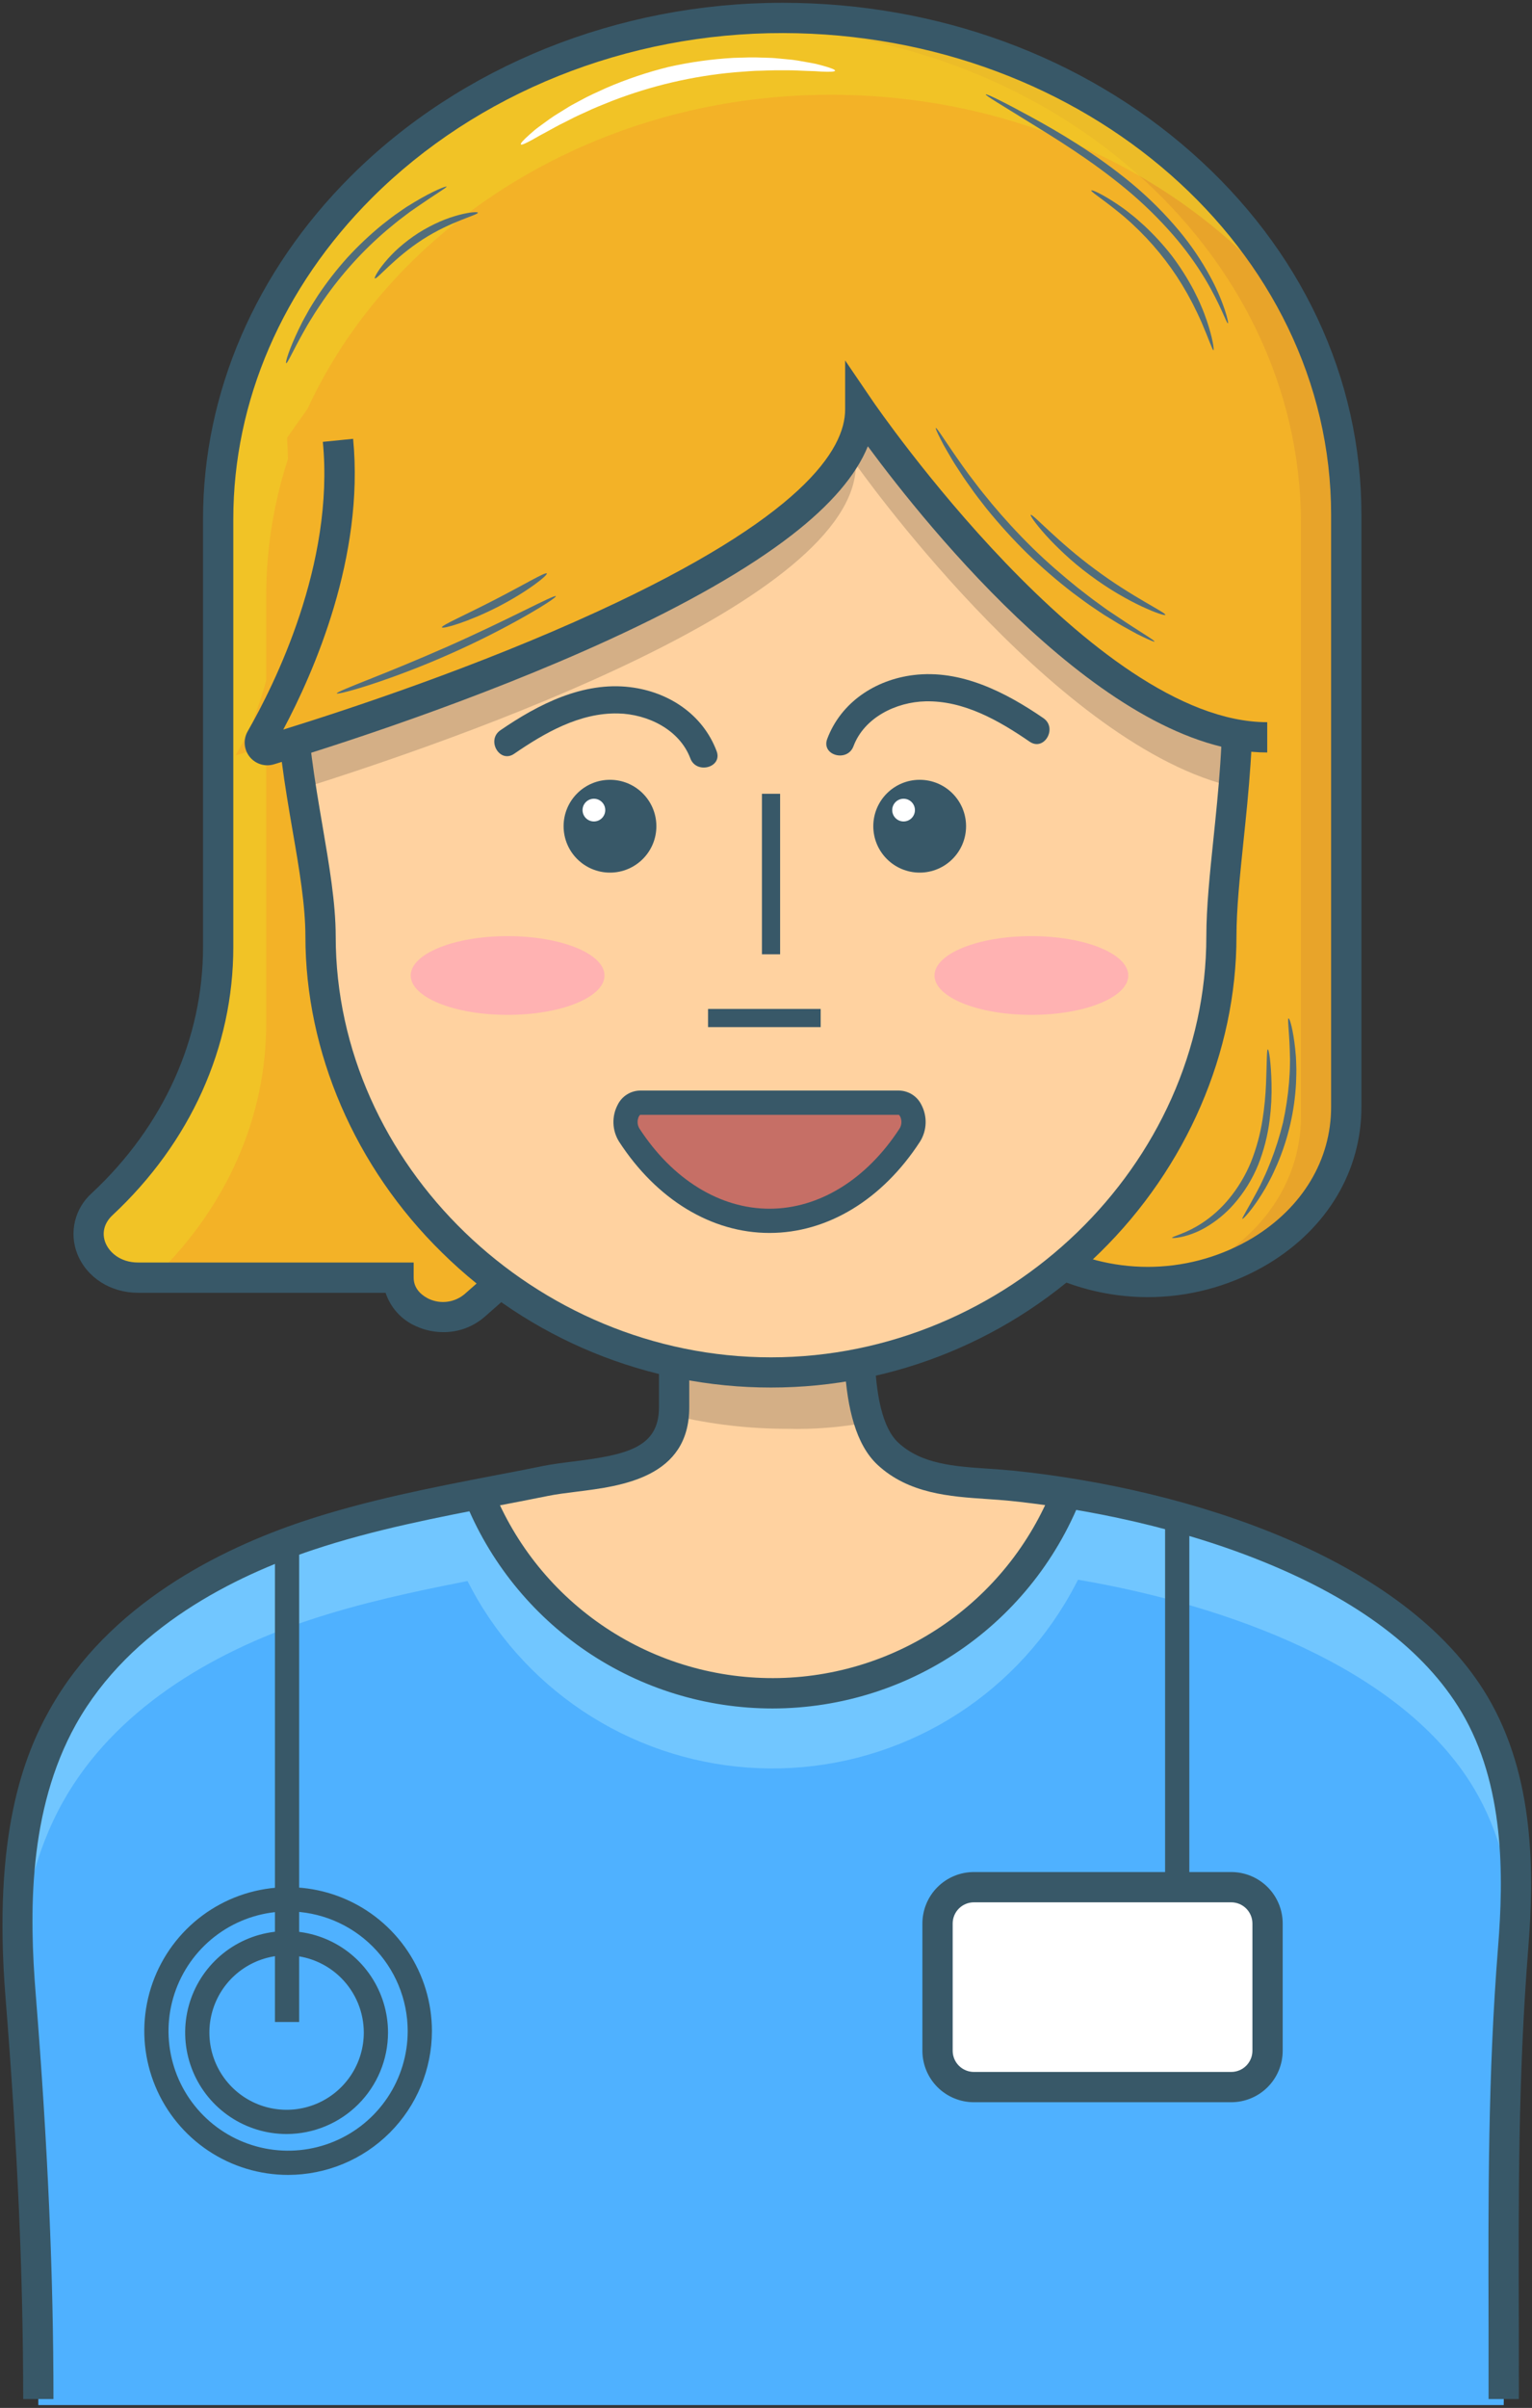 <svg width="506" height="795" viewBox="0 0 506 795" fill="none" xmlns="http://www.w3.org/2000/svg">
<rect x="0" y="0" width="506" height="795" fill="#333333" stroke="none"/>
<g clip-path="url(#clip0_857:84)">
<path d="M156.8 299.846H153.226L152.423 302.073H151.263L154.521 293.542H155.505L158.769 302.073H157.615L156.8 299.846ZM153.566 298.921H156.466L155.013 294.93L153.566 298.921ZM160.925 302.073H159.841V293.073H160.925V302.073ZM162.402 298.85C162.402 297.878 162.632 297.096 163.093 296.507C163.554 295.913 164.158 295.616 164.904 295.616C165.646 295.616 166.234 295.87 166.667 296.378V293.073H167.751V302.073H166.755L166.703 301.393C166.269 301.925 165.665 302.19 164.892 302.19C164.158 302.19 163.558 301.889 163.093 301.288C162.632 300.686 162.402 299.901 162.402 298.932V298.85ZM163.486 298.973C163.486 299.692 163.634 300.255 163.931 300.661C164.228 301.067 164.638 301.27 165.162 301.27C165.849 301.27 166.351 300.962 166.667 300.345V297.432C166.343 296.835 165.845 296.536 165.173 296.536C164.642 296.536 164.228 296.741 163.931 297.151C163.634 297.561 163.486 298.169 163.486 298.973ZM172.07 302.19C171.21 302.19 170.511 301.909 169.972 301.346C169.433 300.78 169.164 300.024 169.164 299.079V298.88C169.164 298.251 169.283 297.69 169.521 297.198C169.763 296.702 170.099 296.315 170.529 296.038C170.962 295.757 171.431 295.616 171.935 295.616C172.759 295.616 173.4 295.887 173.857 296.43C174.314 296.973 174.542 297.751 174.542 298.762V299.214H170.248C170.263 299.839 170.445 300.345 170.792 300.731C171.144 301.114 171.589 301.305 172.128 301.305C172.511 301.305 172.835 301.227 173.101 301.071C173.367 300.915 173.599 300.708 173.798 300.45L174.46 300.966C173.929 301.782 173.132 302.19 172.07 302.19ZM171.935 296.507C171.498 296.507 171.13 296.667 170.833 296.987C170.537 297.303 170.353 297.749 170.283 298.323H173.458V298.241C173.427 297.69 173.279 297.264 173.013 296.964C172.748 296.659 172.388 296.507 171.935 296.507ZM178.867 296.706C178.703 296.678 178.525 296.665 178.333 296.665C177.622 296.665 177.14 296.968 176.886 297.573V302.073H175.802V295.733H176.857L176.874 296.466C177.23 295.899 177.734 295.616 178.386 295.616C178.597 295.616 178.757 295.643 178.867 295.698V296.706ZM180.888 295.733L180.917 296.436C181.382 295.889 182.009 295.616 182.798 295.616C183.685 295.616 184.289 295.956 184.609 296.636C184.82 296.331 185.093 296.085 185.429 295.897C185.769 295.71 186.169 295.616 186.63 295.616C188.021 295.616 188.728 296.352 188.751 297.825V302.073H187.667V297.889C187.667 297.436 187.564 297.098 187.357 296.876C187.15 296.649 186.802 296.536 186.314 296.536C185.912 296.536 185.578 296.657 185.312 296.899C185.046 297.137 184.892 297.46 184.849 297.866V302.073H183.759V297.919C183.759 296.997 183.308 296.536 182.406 296.536C181.695 296.536 181.208 296.839 180.947 297.444V302.073H179.863V295.733H180.888ZM194.306 302.073C194.244 301.948 194.193 301.725 194.154 301.405C193.65 301.928 193.048 302.19 192.349 302.19C191.724 302.19 191.21 302.014 190.808 301.663C190.41 301.307 190.21 300.858 190.21 300.315C190.21 299.655 190.46 299.143 190.96 298.78C191.464 298.413 192.171 298.229 193.081 298.229H194.136V297.731C194.136 297.352 194.023 297.052 193.796 296.829C193.57 296.602 193.236 296.489 192.794 296.489C192.408 296.489 192.083 296.587 191.822 296.782C191.56 296.977 191.429 297.214 191.429 297.491H190.339C190.339 297.175 190.451 296.87 190.673 296.577C190.9 296.28 191.205 296.046 191.587 295.874C191.974 295.702 192.398 295.616 192.859 295.616C193.589 295.616 194.162 295.8 194.576 296.167C194.99 296.53 195.205 297.032 195.22 297.673V300.591C195.22 301.173 195.294 301.636 195.443 301.979V302.073H194.306ZM192.507 301.247C192.847 301.247 193.169 301.159 193.474 300.983C193.779 300.807 193.999 300.579 194.136 300.298V298.997H193.287C191.958 298.997 191.294 299.386 191.294 300.163C191.294 300.503 191.408 300.768 191.634 300.96C191.861 301.151 192.152 301.247 192.507 301.247ZM197.945 295.733L197.98 296.53C198.464 295.921 199.097 295.616 199.878 295.616C201.218 295.616 201.894 296.372 201.906 297.884V302.073H200.822V297.878C200.818 297.421 200.712 297.083 200.505 296.864C200.302 296.645 199.984 296.536 199.55 296.536C199.199 296.536 198.89 296.63 198.624 296.817C198.359 297.005 198.152 297.251 198.003 297.555V302.073H196.919V295.733H197.945Z" fill="black"/>
<path d="M157.658 488.643H201.248C213.068 488.643 222.658 478.713 222.658 466.463V387.073H286.658V466.453C286.658 478.703 296.238 488.633 308.068 488.633H351.658V558.073H157.658V488.643Z" fill="#FFD2A0"/>
<path d="M286.658 411.073V469.593C277.866 471.252 268.922 471.97 259.978 471.733C247.411 471.741 234.887 470.284 222.658 467.393V411.073H286.658Z" fill="#D4AF86"/>
<path d="M499.721 645.263C495.721 695.163 496.661 744.013 496.661 794.073H12.661C12.661 749.203 10.371 705.613 6.811 660.923C4.301 629.523 5.421 596.373 20.811 568.923C37.641 538.873 69.361 519.843 102.041 508.983C119.151 503.293 136.741 499.523 154.411 496.063C155.444 498.063 156.534 500.063 157.681 502.063C167.56 518.946 181.656 532.972 198.588 542.766C215.519 552.561 234.706 557.788 254.266 557.935C273.826 558.082 293.088 553.145 310.166 543.606C327.243 534.067 341.549 520.255 351.681 503.523C353.241 500.956 354.697 498.323 356.051 495.623C404.201 503.803 462.921 524.283 486.931 564.673C501.051 588.393 501.921 617.683 499.721 645.263Z" fill="#4FB1FF"/>
<path d="M20.808 594.862C37.638 564.812 69.358 545.782 102.038 534.922C119.148 529.232 136.738 525.463 154.408 522.003C155.441 524.003 156.531 526.003 157.678 528.003C167.557 544.886 181.653 558.912 198.585 568.706C215.517 578.501 234.703 583.728 254.263 583.875C273.823 584.023 293.086 579.084 310.163 569.545C327.24 560.006 341.546 546.194 351.678 529.462C353.238 526.895 354.695 524.263 356.048 521.562C404.198 529.743 462.918 550.222 486.928 590.612C495.328 604.742 499.048 620.823 500.218 637.323C501.698 611.833 499.888 585.412 486.928 563.612C462.928 523.222 404.198 502.743 356.048 494.562C354.715 497.23 353.258 499.862 351.678 502.462C341.546 519.194 327.24 533.006 310.163 542.545C293.086 552.084 273.823 557.023 254.263 556.875C234.703 556.728 215.517 551.501 198.585 541.706C181.653 531.912 167.557 517.885 157.678 501.002C156.531 499.042 155.441 497.042 154.408 495.002C136.738 498.462 119.148 502.232 102.038 507.922C69.338 518.782 37.618 537.812 20.808 567.862C7.008 592.472 4.678 621.622 6.138 649.982C7.308 630.622 11.378 611.682 20.808 594.862Z" fill="#71C6FF"/>
<path d="M496.609 793.073H496.659C496.659 782.473 496.659 771.922 496.589 761.412C496.555 771.945 496.562 782.5 496.609 793.073Z" fill="#71C6FF"/>
<path d="M255.16 564.073C233.242 564.073 211.828 557.497 193.686 545.196C175.545 532.895 161.512 515.435 153.4 495.073L162.69 491.373C170.199 510.208 183.282 526.301 200.188 537.497C217.093 548.694 237.015 554.46 257.287 554.025C277.559 553.59 297.215 546.975 313.625 535.063C330.035 523.152 342.415 506.513 349.11 487.373L358.55 490.673C351.043 512.111 337.064 530.687 318.543 543.836C300.022 556.985 277.874 564.056 255.16 564.073Z" fill="#385868"/>
<path d="M501.658 792.073H491.658C491.658 784.18 491.658 776.309 491.658 768.462C491.538 725.592 491.418 685.093 494.788 642.863C496.668 619.333 496.978 589.242 482.658 565.152C470.658 545.022 448.658 528.342 417.148 515.582C384.048 502.172 350.548 497.253 333.528 495.513C331.058 495.263 328.528 495.093 325.858 494.913C313.808 494.103 300.138 493.183 289.858 483.643C275.538 470.323 278.308 435.493 280.538 407.503C281.158 399.673 281.698 392.903 281.698 388.073H291.698C291.698 393.303 291.148 400.253 290.508 408.293C288.668 431.393 285.898 466.293 296.678 476.293C304.348 483.423 315.118 484.143 326.528 484.913C329.168 485.093 331.898 485.273 334.528 485.543C392.398 491.463 463.958 514.132 491.238 560.022C506.998 586.532 506.728 618.632 504.738 643.642C501.408 685.452 501.518 725.753 501.648 768.413C501.648 776.286 501.651 784.173 501.658 792.073Z" fill="#385868"/>
<path d="M17.659 792.073H7.659C7.659 751.433 5.809 709.243 1.809 659.303C-2.501 605.363 8.089 579.303 16.429 564.423C35.949 529.563 72.889 511.333 100.429 502.173C120.989 495.343 142.429 491.173 163.159 487.173C168.369 486.173 173.759 485.173 179.039 484.063C182.209 483.423 185.629 482.993 189.239 482.543C206.919 480.333 217.649 478.023 217.649 464.633V388.073H227.649V464.663C227.649 487.843 205.279 490.663 190.479 492.493C187.049 492.923 183.809 493.323 181.009 493.893C175.689 494.963 170.279 496.013 165.009 497.023C144.589 500.963 123.479 505.023 103.539 511.663C77.659 520.263 43.049 537.243 25.089 569.313C9.239 597.723 9.649 631.923 11.809 658.513C15.809 708.713 17.659 751.163 17.659 792.073Z" fill="#385868"/>
<path d="M98.81 511.042H90.81V667.582H98.81V511.042Z" fill="#385868"/>
<path d="M94.658 704.572C88.032 704.572 81.555 702.607 76.046 698.926C70.537 695.245 66.243 690.013 63.708 683.892C61.172 677.771 60.509 671.035 61.801 664.536C63.094 658.038 66.284 652.069 70.97 647.384C75.655 642.699 81.624 639.508 88.122 638.216C94.621 636.923 101.356 637.586 107.478 640.122C113.599 642.657 118.831 646.951 122.512 652.46C126.193 657.969 128.158 664.446 128.158 671.072C128.147 679.953 124.614 688.468 118.334 694.748C112.054 701.028 103.539 704.561 94.658 704.572ZM94.658 645.572C89.614 645.572 84.684 647.067 80.491 649.869C76.297 652.671 73.029 656.654 71.099 661.314C69.169 665.973 68.664 671.1 69.648 676.047C70.632 680.993 73.06 685.537 76.626 689.103C80.193 692.669 84.736 695.098 89.683 696.082C94.629 697.066 99.757 696.561 104.416 694.631C109.076 692.701 113.058 689.432 115.86 685.239C118.662 681.045 120.158 676.115 120.158 671.072C120.15 664.311 117.461 657.83 112.68 653.049C107.9 648.269 101.418 645.58 94.658 645.572Z" fill="#385868"/>
<path d="M95.158 718.073C85.763 718.073 76.579 715.287 68.768 710.068C60.957 704.848 54.869 697.43 51.273 688.75C47.678 680.071 46.738 670.52 48.57 661.306C50.403 652.092 54.927 643.628 61.57 636.985C68.213 630.342 76.677 625.818 85.891 623.986C95.105 622.153 104.656 623.094 113.335 626.689C122.015 630.284 129.433 636.372 134.652 644.183C139.872 651.995 142.658 661.178 142.658 670.573C142.644 683.167 137.636 695.241 128.731 704.146C119.826 713.051 107.751 718.06 95.158 718.073ZM95.158 631.073C87.345 631.073 79.709 633.39 73.213 637.73C66.717 642.07 61.654 648.239 58.664 655.457C55.675 662.675 54.893 670.617 56.417 678.279C57.941 685.941 61.703 692.979 67.227 698.504C72.751 704.028 79.79 707.79 87.452 709.314C95.114 710.838 103.056 710.056 110.274 707.066C117.491 704.077 123.66 699.014 128.001 692.518C132.341 686.022 134.658 678.385 134.658 670.573C134.647 660.1 130.482 650.059 123.077 642.654C115.671 635.248 105.63 631.084 95.158 631.073Z" fill="#385868"/>
<path d="M178.479 411.842L156.729 430.992C147.459 439.152 131.609 433.372 131.609 421.832H45.609C31.269 421.832 23.879 406.743 33.719 397.562C58.329 374.562 72.039 344.232 72.039 312.662V171.322C72.059 80.922 156.049 5.763 258.699 5.923C361.349 6.082 444.699 79.442 444.699 169.922V365.472C444.699 410.162 389.479 437.892 345.779 415.142L344.929 414.702" fill="#F3B227"/>
<path d="M257.698 4.923C236.063 4.864 214.555 8.239 193.978 14.922C210.245 10.903 226.942 8.888 243.698 8.923C346.428 9.083 429.698 82.442 429.698 172.922V368.472C429.698 392.912 413.178 412.282 391.058 421.092C419.828 415.892 443.698 393.852 443.698 364.472V168.922C443.658 78.442 360.438 5.083 257.698 4.923Z" fill="#E8A42A"/>
<path opacity="0.5" d="M51.629 420.982C74.969 398.262 87.929 368.702 87.929 337.982V196.682C87.929 106.312 171.929 31.122 274.569 31.282C344.029 31.392 404.568 64.963 436.488 114.662C411.018 50.922 342.109 5.202 261.039 5.072C158.389 4.922 74.399 80.112 74.399 170.482V311.812C74.399 343.382 60.689 373.752 36.079 396.712C26.239 405.892 33.629 420.982 47.969 420.982H51.629Z" fill="#F1D427"/>
<path d="M146.389 439.822C143.323 439.82 140.292 439.166 137.499 437.902C135.121 436.88 132.988 435.364 131.24 433.456C129.492 431.548 128.169 429.29 127.359 426.832H45.629C36.489 426.832 28.629 421.782 25.519 413.962C24.173 410.531 23.912 406.769 24.772 403.185C25.632 399.602 27.572 396.368 30.329 393.922C54.019 371.822 67.059 342.922 67.059 312.672V171.322C67.059 129.792 84.369 89.632 115.809 58.242C152.299 21.802 204.259 0.922 258.379 0.922H258.709C309.619 1.002 357.489 18.543 393.509 50.303C429.719 82.233 449.659 124.712 449.659 169.922V365.472C449.659 386.522 438.489 405.382 418.999 417.202C407.653 424.016 394.751 427.811 381.522 428.226C368.294 428.641 355.18 425.662 343.429 419.572L342.579 419.132L347.189 410.262L348.039 410.702C358.265 416.004 369.678 418.599 381.191 418.24C392.704 417.881 403.933 414.58 413.809 408.652C430.229 398.652 439.649 382.942 439.649 365.472V169.922C439.649 82.412 358.469 11.082 258.649 10.922C207.109 10.812 157.579 30.672 122.869 65.323C93.329 94.823 77.059 132.462 77.059 171.322V312.662C77.059 345.762 62.889 377.212 37.149 401.222C34.409 403.782 33.559 407.092 34.819 410.292C36.009 413.292 39.549 416.832 45.629 416.832H136.629V421.832C136.629 426.062 140.139 428.102 141.629 428.832C143.539 429.725 145.664 430.054 147.755 429.779C149.846 429.505 151.814 428.638 153.429 427.282L175.179 408.132L181.789 415.642L160.039 434.792C156.252 438.074 151.399 439.862 146.389 439.822Z" fill="#385868"/>
<path d="M158.469 120.632C163.809 119.028 169.335 118.121 174.909 117.933C179.445 117.771 183.985 118.107 188.449 118.933C196.069 120.373 200.369 122.583 200.259 122.833C200.119 123.243 195.649 121.673 188.169 120.723C178.454 119.426 168.574 120.228 159.196 123.076C149.818 125.924 141.161 130.751 133.809 137.232C128.129 142.182 125.279 145.972 124.939 145.712C124.599 145.452 127.059 141.342 132.589 135.902C135.836 132.731 139.421 129.925 143.279 127.533C148.023 124.587 153.129 122.267 158.469 120.632Z" fill="#D49C43"/>
<path d="M179.92 113.132C186.907 113.632 193.776 115.197 200.29 117.772C205.29 119.772 208.02 121.652 207.88 121.932C207.74 122.212 204.68 121.032 199.69 119.472C193.185 117.468 186.477 116.197 179.69 115.682C175.969 115.412 172.235 115.382 168.51 115.592C165.491 115.721 162.484 116.055 159.51 116.592C157.526 116.99 155.608 117.663 153.81 118.592C152.55 119.262 151.88 119.752 151.74 119.592C151.6 119.432 152.07 118.742 153.26 117.742C154.99 116.419 156.959 115.444 159.06 114.872C162.106 114.036 165.223 113.487 168.37 113.232C172.211 112.88 176.074 112.847 179.92 113.132Z" fill="#D49C43"/>
<path d="M376.679 135.462C381.87 140.329 386.195 146.044 389.469 152.362C391.969 157.172 392.989 160.362 392.699 160.502C392.409 160.642 390.759 157.752 387.909 153.272C384.28 147.427 379.911 142.076 374.909 137.352C369.9 132.703 364.035 129.072 357.639 126.662C352.709 124.852 349.399 124.462 349.439 124.052C349.479 123.642 352.879 123.502 358.189 124.942C365.094 126.946 371.429 130.55 376.679 135.462Z" fill="#D49C43"/>
<path d="M395.188 154.152C396.048 157.097 396.666 160.107 397.038 163.152C397.379 165.622 397.589 168.109 397.668 170.602C397.778 174.892 397.218 177.512 396.888 177.482C396.558 177.452 396.428 174.862 395.888 170.742C395.618 168.682 395.218 166.232 394.728 163.512C394.231 160.589 393.563 157.697 392.728 154.852C391.169 149.755 388.583 145.031 385.128 140.972C382.478 137.822 380.438 136.182 380.668 135.862C380.898 135.542 383.298 136.742 386.438 139.732C388.273 141.496 389.894 143.469 391.268 145.612C392.962 148.264 394.282 151.138 395.188 154.152Z" fill="#D49C43"/>
<path d="M403.43 318.023C403.43 388.813 336.82 450.573 254.65 450.573C172.48 450.573 105.87 388.813 105.87 318.023C105.87 286.543 83.991 239.572 105.87 197.102C133.15 144.102 209.02 98.103 254.65 98.103C299.65 98.103 369.38 139.223 396.65 191.333C419.17 234.323 403.43 286.003 403.43 318.023Z" fill="#FFD2A0"/>
<path d="M201.47 288.103C209.931 288.103 216.79 281.244 216.79 272.783C216.79 264.322 209.931 257.463 201.47 257.463C193.009 257.463 186.15 264.322 186.15 272.783C186.15 281.244 193.009 288.103 201.47 288.103Z" fill="#385868"/>
<path d="M196.158 271.213C198.229 271.213 199.908 269.534 199.908 267.463C199.908 265.392 198.229 263.713 196.158 263.713C194.087 263.713 192.408 265.392 192.408 267.463C192.408 269.534 194.087 271.213 196.158 271.213Z" fill="white"/>
<path d="M303.759 288.103C312.22 288.103 319.079 281.244 319.079 272.783C319.079 264.322 312.22 257.463 303.759 257.463C295.298 257.463 288.439 264.322 288.439 272.783C288.439 281.244 295.298 288.103 303.759 288.103Z" fill="#385868"/>
<path d="M298.439 271.213C300.51 271.213 302.189 269.534 302.189 267.463C302.189 265.392 300.51 263.713 298.439 263.713C296.368 263.713 294.689 265.392 294.689 267.463C294.689 269.534 296.368 271.213 298.439 271.213Z" fill="white"/>
<path d="M271.057 333.112H233.857V339.112H271.057V333.112Z" fill="#385868"/>
<path d="M406.948 237.503C406.718 244.933 406.188 252.232 405.548 259.322C346.438 243.922 282.688 153.322 282.688 153.322C282.688 198.432 151.638 244.082 98.288 260.792C96.958 252.642 95.748 244.202 95.048 235.592C146.108 219.782 282.688 173.172 282.688 127.122C282.688 127.122 347.308 218.953 406.748 233.413C406.808 234.773 406.898 236.133 406.948 237.503Z" fill="#D4AF86"/>
<path d="M254.649 458.112C213.958 458.139 174.899 442.116 145.949 413.522C117.299 385.442 100.869 347.392 100.869 309.112C100.869 299.032 98.869 287.033 96.649 274.312C91.649 245.212 85.499 209.002 101.309 175.612C114.309 148.162 139.519 119.972 170.469 98.263C200.019 77.543 231.469 65.172 254.609 65.172C277.749 65.172 307.169 76.172 335.099 95.463C364.509 115.732 387.959 141.942 401.099 169.272C418.249 204.852 414.099 245.352 410.689 277.902C409.509 289.322 408.389 300.122 408.389 309.112C408.389 347.392 391.959 385.442 363.309 413.522C334.369 442.106 295.326 458.128 254.649 458.112ZM254.649 75.172C233.489 75.172 204.179 86.862 176.249 106.452C146.639 127.192 122.639 153.922 110.359 179.922C95.899 210.462 101.539 243.502 106.519 272.662C108.759 285.802 110.879 298.212 110.879 309.142C110.879 384.482 176.719 448.142 254.659 448.142C332.599 448.142 398.439 384.492 398.439 309.142C398.439 299.632 399.579 288.592 400.789 276.902C404.029 245.612 408.059 206.672 392.139 173.652C379.709 147.862 357.439 123.032 329.439 103.732C303.519 85.832 275.549 75.172 254.619 75.172H254.649Z" fill="#385868"/>
<path d="M94.81 144.562C94.81 144.562 99.7 213.032 77.81 249.382C77.81 249.382 284.41 191.902 284.41 135.262C284.41 135.262 360.55 243.462 423.56 243.462V170.762L376.27 104.822L322.01 71.823L263.37 62.523L234.49 64.213L200.36 69.323L160.11 87.073L121.6 106.522L94.81 144.562Z" fill="#F3B227"/>
<path d="M88.259 252.672C86.949 252.664 85.665 252.313 84.534 251.654C83.402 250.995 82.463 250.05 81.811 248.915C81.158 247.78 80.814 246.493 80.814 245.184C80.814 243.874 81.157 242.588 81.809 241.452C90.579 226.172 110.539 186.282 106.629 145.882L116.629 144.882C120.409 183.882 103.629 221.992 93.559 240.882C114.899 234.262 157.559 220.182 197.139 201.992C264.879 170.872 279.139 148.492 279.139 135.192V119.012L288.279 132.442C288.999 133.502 361.039 238.442 418.549 238.442V248.442C365.939 248.442 306.379 174.102 286.639 147.352C282.749 156.922 274.329 166.752 261.459 176.702C247.079 187.832 226.849 199.412 201.349 211.132C157.059 231.472 109.099 246.722 90.529 252.332C89.794 252.56 89.028 252.675 88.259 252.672Z" fill="#385868"/>
<path d="M340.98 180.863C345.98 185.753 351.08 190.123 355.82 193.943C358.23 195.803 360.48 197.613 362.7 199.173C363.8 199.963 364.84 200.763 365.87 201.473L368.87 203.473C376.51 208.633 381.5 211.472 381.31 211.812C381.23 211.972 379.89 211.423 377.55 210.303L375.6 209.352C374.9 208.992 374.15 208.572 373.34 208.122C371.73 207.222 369.86 206.233 367.9 204.983L364.81 203.093C363.73 202.413 362.65 201.653 361.52 200.893C359.23 199.393 356.89 197.622 354.42 195.792C349.121 191.713 344.057 187.341 339.25 182.693C334.485 178 329.988 173.042 325.78 167.843C323.89 165.413 322.06 163.123 320.51 160.843C319.72 159.723 318.93 158.662 318.23 157.602L316.23 154.542C314.93 152.612 313.9 150.772 312.96 149.182C312.5 148.382 312.06 147.643 311.68 146.953L310.68 145.033C309.5 142.713 308.93 141.393 309.08 141.303C309.44 141.103 312.38 146.023 317.72 153.533L319.83 156.462C320.57 157.462 321.39 158.463 322.2 159.583C323.81 161.753 325.67 163.973 327.59 166.333C331.48 170.993 335.97 175.923 340.98 180.863Z" fill="#516D7B"/>
<path d="M361.619 187.922C373.859 197.072 385.229 202.302 384.899 203.012C384.769 203.312 381.749 202.392 377.129 200.232C374.819 199.162 372.129 197.742 369.229 196.042C366.329 194.342 363.229 192.282 360.099 189.972C356.969 187.662 354.099 185.262 351.649 182.972C349.199 180.682 347.039 178.522 345.349 176.622C341.949 172.832 340.189 170.203 340.439 169.993C341.019 169.503 349.309 178.862 361.619 187.922Z" fill="#516D7B"/>
<path d="M373.81 60.593C379.495 65.321 384.74 70.556 389.48 76.233C393.357 80.886 396.767 85.91 399.66 91.233C401.619 94.797 403.259 98.528 404.56 102.383C405.45 105.123 405.75 106.683 405.56 106.733C405.13 106.893 403.25 100.813 398.05 92.123C394.994 87.058 391.512 82.264 387.64 77.793C382.889 72.318 377.702 67.238 372.13 62.602C360.24 52.722 348.13 45.413 339.51 40.083C330.89 34.752 325.4 31.492 325.58 31.172C325.76 30.852 331.44 33.623 340.41 38.523C349.38 43.422 361.69 50.553 373.81 60.593Z" fill="#516D7B"/>
<path d="M387.019 84.412C389.72 87.994 392.134 91.782 394.239 95.743C395.159 97.593 396.059 99.343 396.739 101.042C397.089 101.892 397.459 102.692 397.739 103.492L398.569 105.802C400.569 111.712 401.069 115.552 400.779 115.622C400.489 115.692 399.279 112.062 396.879 106.452L395.879 104.262C395.549 103.502 395.139 102.732 394.749 101.932C393.999 100.302 393.049 98.642 392.099 96.873C387.821 89.265 382.5 82.294 376.289 76.162C374.829 74.782 373.479 73.422 372.109 72.272C371.429 71.692 370.799 71.093 370.109 70.573L368.249 69.073C363.469 65.282 360.249 63.252 360.439 62.892C360.629 62.532 364.159 64.112 369.329 67.612L371.329 69.013C372.019 69.502 372.699 70.073 373.429 70.642C374.899 71.752 376.339 73.082 377.879 74.453C381.184 77.526 384.24 80.856 387.019 84.412Z" fill="#516D7B"/>
<path d="M114.71 85.073C118.281 81.184 122.124 77.555 126.21 74.213C128.13 72.713 129.94 71.272 131.73 70.073C132.62 69.463 133.46 68.843 134.31 68.302L136.81 66.772C143.11 62.972 147.37 61.362 147.5 61.623C147.63 61.883 143.74 64.162 137.8 68.282L135.44 69.922C134.64 70.493 133.84 71.142 132.99 71.772C131.28 73.022 129.56 74.502 127.72 76.013C119.845 82.728 112.864 90.428 106.95 98.922C105.62 100.922 104.32 102.752 103.23 104.582C102.68 105.492 102.11 106.342 101.62 107.202L100.221 109.662C96.701 115.922 94.91 120.082 94.531 119.922C94.15 119.762 95.451 115.422 98.621 108.792L99.9 106.202C100.351 105.302 100.9 104.412 101.41 103.462C102.41 101.552 103.7 99.623 105 97.562C107.937 93.174 111.182 89 114.71 85.073Z" fill="#516D7B"/>
<path d="M138.199 76.922C140.511 75.464 142.932 74.183 145.439 73.093C147.486 72.214 149.595 71.489 151.749 70.922C155.429 69.972 157.749 69.922 157.849 70.203C158.029 70.963 148.979 72.993 139.579 79.073C130.179 85.153 124.449 92.373 123.809 91.922C123.549 91.733 124.619 89.632 127.029 86.692C128.451 84.977 129.999 83.369 131.659 81.882C133.709 80.065 135.896 78.407 138.199 76.922Z" fill="#516D7B"/>
<path d="M147.69 213.532C157.69 209.102 166.55 204.792 172.98 201.632C179.41 198.472 183.4 196.512 183.58 196.832C183.76 197.152 180.07 199.642 173.83 203.222C165.68 207.853 157.303 212.072 148.73 215.862C140.165 219.676 131.414 223.057 122.51 225.992C115.67 228.212 111.33 229.252 111.23 228.932C111.13 228.612 115.23 226.932 121.9 224.292C128.57 221.652 137.71 217.922 147.69 213.532Z" fill="#516D7B"/>
<path d="M163.219 198.112C172.739 193.242 180.219 188.722 180.599 189.322C180.979 189.922 174.079 195.422 164.389 200.382C154.699 205.342 146.169 207.762 145.959 207.122C145.749 206.482 153.719 203.022 163.219 198.112Z" fill="#516D7B"/>
<path d="M413.189 383.642C414.975 379.131 416.253 374.436 416.999 369.642C417.617 365.668 418.004 361.661 418.159 357.642C418.449 350.782 418.349 346.482 418.739 346.462C419.129 346.442 419.789 350.692 419.969 357.662C420.069 361.762 419.855 365.864 419.329 369.932C418.692 374.957 417.425 379.883 415.559 384.592C413.63 389.32 410.926 393.694 407.559 397.532C404.812 400.672 401.561 403.332 397.939 405.402C395.51 406.787 392.888 407.798 390.159 408.402C388.229 408.802 387.159 408.812 387.109 408.662C387.059 408.512 388.109 408.122 389.879 407.452C392.38 406.504 394.771 405.287 397.009 403.822C400.304 401.649 403.259 399 405.779 395.962C408.859 392.255 411.358 388.101 413.189 383.642Z" fill="#516D7B"/>
<path d="M423.757 370.653C424.713 366.285 425.382 361.859 425.757 357.403C425.887 355.343 426.047 353.403 426.047 351.553C426.047 350.633 426.107 349.743 426.047 348.893L425.987 346.433C425.777 340.173 425.187 336.293 425.587 336.223C425.987 336.153 427.107 339.943 427.787 346.313L428.017 348.813C428.087 349.683 428.087 350.593 428.127 351.533C428.227 353.423 428.127 355.433 428.067 357.533C427.595 366.752 425.507 375.817 421.897 384.313C421.027 386.253 420.227 388.103 419.317 389.753C418.867 390.583 418.477 391.403 418.027 392.153L416.727 394.303C413.327 399.733 410.557 402.603 410.337 402.413C410.117 402.223 412.237 398.943 415.167 393.413L416.297 391.233C416.687 390.473 417.027 389.653 417.427 388.823C418.237 387.173 418.947 385.343 419.727 383.433C421.349 379.266 422.695 374.997 423.757 370.653Z" fill="#516D7B"/>
<path d="M281.889 246.382C285.469 236.852 296.019 231.762 305.749 231.552C318.409 231.282 329.969 237.932 340.079 244.872C344.869 248.162 349.369 240.362 344.619 237.102C332.149 228.542 317.359 220.962 301.759 222.872C289.089 224.422 277.759 231.872 273.209 243.992C271.209 249.422 279.869 251.762 281.889 246.382Z" fill="#385868"/>
<path d="M236.689 247.992C232.119 235.832 220.819 228.422 208.139 226.872C192.539 224.962 177.749 232.542 165.279 241.102C160.529 244.362 165.029 252.162 169.819 248.872C179.929 241.932 191.479 235.282 204.149 235.552C213.879 235.762 224.419 240.852 228.009 250.382C230.009 255.752 238.729 253.382 236.689 247.992Z" fill="#385868"/>
<path d="M257.658 262.073H251.658V315.073H257.658V262.073Z" fill="#385868"/>
<path d="M293.97 364.073C298.07 364.073 300.22 370.563 297.52 374.723C286.25 392.103 269.66 403.073 251.16 403.073C232.66 403.073 216.08 392.073 204.8 374.723C202.1 370.563 204.24 364.073 208.35 364.073H293.97Z" fill="#C66F66"/>
<path d="M254.157 407.072C235.007 407.072 216.887 396.072 204.447 376.892C203.32 375.079 202.688 373.002 202.614 370.868C202.54 368.734 203.028 366.619 204.027 364.732C204.707 363.359 205.749 362.198 207.041 361.375C208.333 360.552 209.825 360.098 211.357 360.062H296.977C298.508 360.098 300.001 360.552 301.293 361.375C302.585 362.198 303.627 363.359 304.307 364.732C305.306 366.619 305.793 368.734 305.719 370.868C305.646 373.002 305.014 375.079 303.887 376.892C291.437 396.082 273.317 407.072 254.157 407.072ZM211.417 368.072C211.069 368.43 210.832 368.882 210.737 369.372C210.592 369.902 210.555 370.455 210.627 370.999C210.7 371.544 210.88 372.068 211.157 372.542C222.097 389.402 237.767 399.072 254.157 399.072C270.547 399.072 286.227 389.402 297.157 372.542C297.434 372.068 297.614 371.544 297.686 370.999C297.758 370.455 297.721 369.902 297.577 369.372C297.481 368.882 297.245 368.43 296.897 368.072H211.417Z" fill="#385868"/>
<path d="M406.658 623.073H321.658C315.03 623.073 309.658 628.445 309.658 635.073V677.073C309.658 683.7 315.03 689.073 321.658 689.073H406.658C413.285 689.073 418.658 683.7 418.658 677.073V635.073C418.658 628.445 413.285 623.073 406.658 623.073Z" fill="white"/>
<path d="M406.658 694.073H321.658C317.149 694.073 312.825 692.282 309.637 689.094C306.449 685.906 304.658 681.582 304.658 677.073V635.073C304.658 630.564 306.449 626.24 309.637 623.052C312.825 619.864 317.149 618.073 321.658 618.073H406.658C411.166 618.073 415.49 619.864 418.678 623.052C421.867 626.24 423.658 630.564 423.658 635.073V677.073C423.658 681.582 421.867 685.906 418.678 689.094C415.49 692.282 411.166 694.073 406.658 694.073ZM321.658 628.073C319.801 628.073 318.021 628.809 316.708 630.122C315.395 631.435 314.658 633.216 314.658 635.073V677.073C314.658 678.929 315.395 680.709 316.708 682.022C318.021 683.334 319.801 684.073 321.658 684.073H406.658C408.514 684.073 410.295 683.334 411.607 682.022C412.92 680.709 413.658 678.929 413.658 677.073V635.073C413.658 633.216 412.92 631.435 411.607 630.122C410.295 628.809 408.514 628.073 406.658 628.073H321.658Z" fill="#385868"/>
<path d="M392.818 500.823H384.818V623.073H392.818V500.823Z" fill="#385868"/>
<path d="M167.658 335.073C185.331 335.073 199.658 329.253 199.658 322.073C199.658 314.893 185.331 309.073 167.658 309.073C149.985 309.073 135.658 314.893 135.658 322.073C135.658 329.253 149.985 335.073 167.658 335.073Z" fill="#FFB2B2"/>
<path d="M340.658 335.073C358.331 335.073 372.658 329.253 372.658 322.073C372.658 314.893 358.331 309.073 340.658 309.073C322.985 309.073 308.658 314.893 308.658 322.073C308.658 329.253 322.985 335.073 340.658 335.073Z" fill="#FFB2B2"/>
<path d="M220.81 22.102C227.878 20.512 235.066 19.509 242.3 19.102C245.64 19.003 248.8 18.863 251.77 19.023C253.25 19.082 254.68 19.082 256.05 19.203L259.989 19.573C262.499 19.762 264.739 20.212 266.709 20.573C267.709 20.753 268.61 20.902 269.44 21.082L271.709 21.672C274.419 22.422 275.88 22.992 275.81 23.343C275.74 23.692 274.17 23.773 271.41 23.642L269.12 23.503L266.389 23.413C264.389 23.363 262.23 23.172 259.78 23.212H255.94C254.61 23.212 253.22 23.293 251.78 23.332C248.91 23.332 245.86 23.652 242.64 23.872C228.711 25.122 215.027 28.323 201.989 33.383C198.989 34.602 196.14 35.693 193.56 36.953C192.26 37.562 190.97 38.093 189.78 38.693L186.36 40.432C184.14 41.483 182.25 42.633 180.52 43.542L178.119 44.833L176.119 45.972C173.699 47.322 172.249 47.972 172.039 47.663C171.829 47.352 172.88 46.222 174.98 44.352L176.75 42.822C177.41 42.282 178.17 41.742 178.97 41.153C180.59 39.983 182.4 38.593 184.56 37.312L187.92 35.233C189.1 34.523 190.379 33.883 191.679 33.172C194.269 31.712 197.17 30.433 200.2 29.052C206.866 26.17 213.759 23.846 220.81 22.102Z" fill="white"/>
</g>
<defs>
<clipPath id="clip0_857:84">
<rect width="505" height="794" fill="white" transform="translate(0.81 0.922)"/>
</clipPath>
</defs>
</svg>
